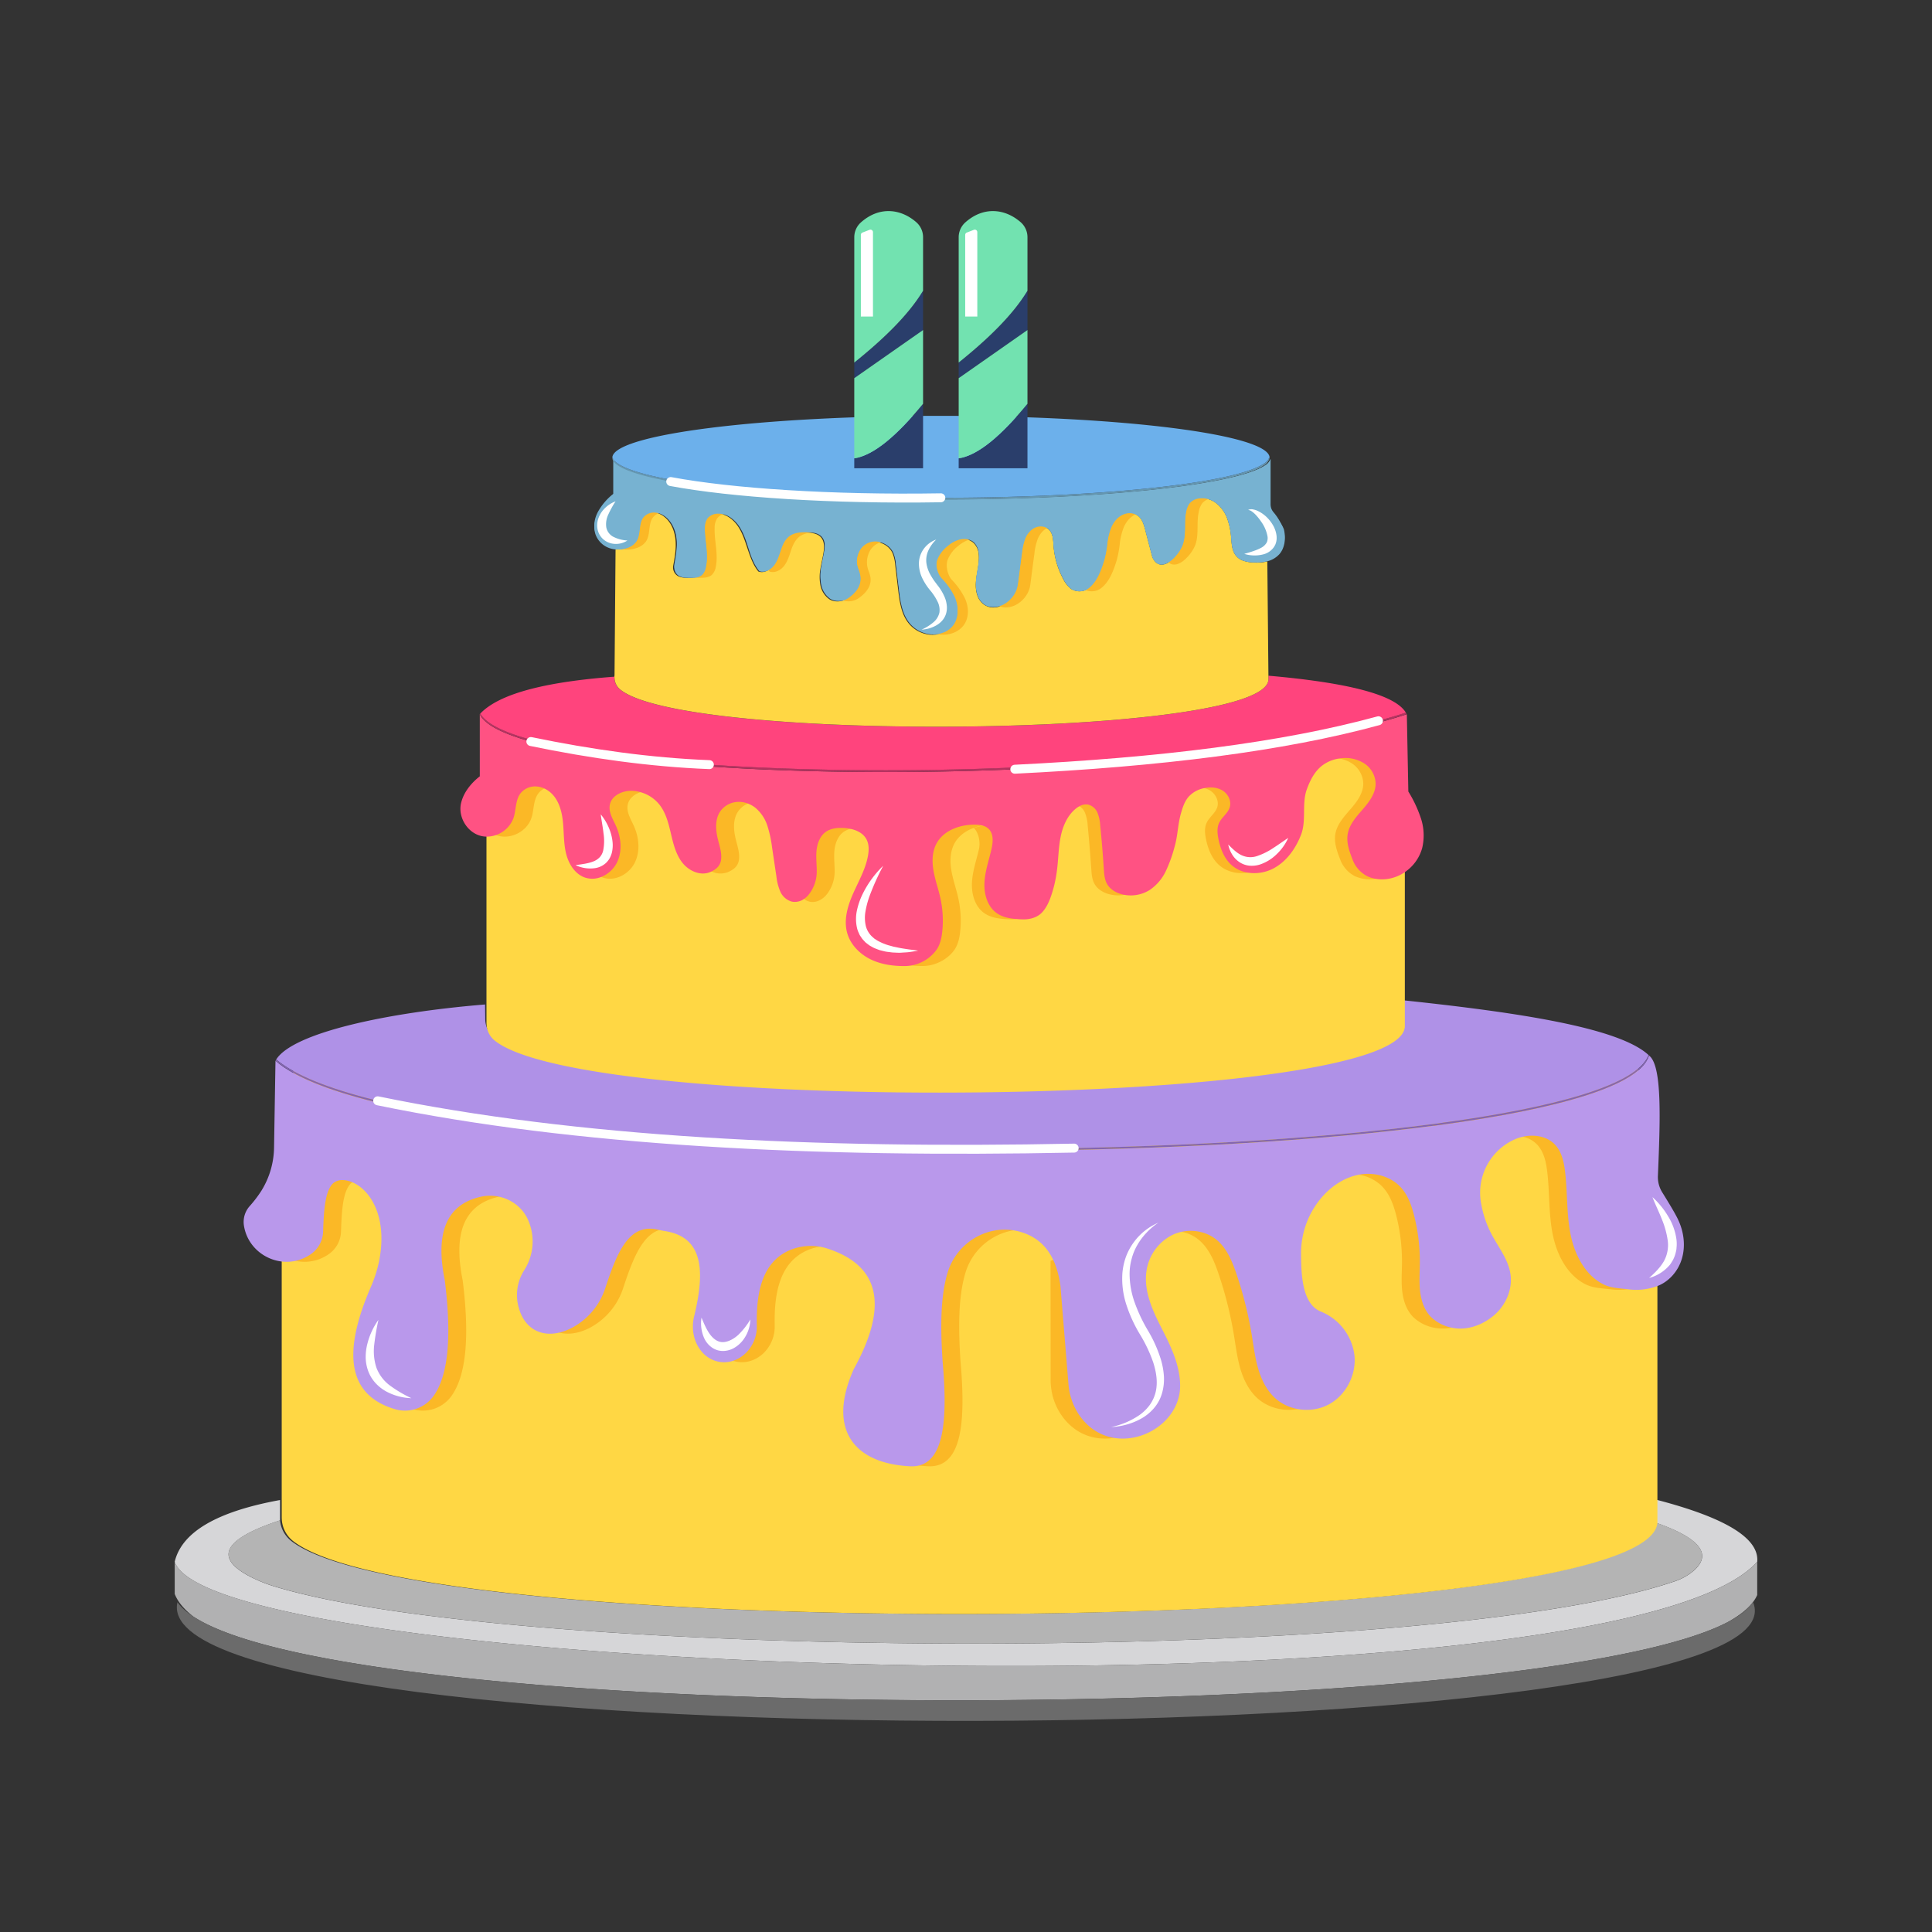 <svg id="Layer_1" data-name="Layer 1" xmlns="http://www.w3.org/2000/svg" viewBox="0 0 1080 1080"><rect x="0" y="0" width="1080" height="1080" fill="#333333" stroke="none"/><defs><style>.cls-1{fill:#d6d6d8;}.cls-2{fill:#b1b1b2;}.cls-3{fill:#6b6b6b;}.cls-4{fill:#b4b4b4;}.cls-5{fill:#ffd744;}.cls-6{fill:#fbb826;}.cls-7{fill:#b998eb;}.cls-8{fill:#af91e7;}.cls-9{fill:#8365b0;}.cls-10{fill:#ff5283;}.cls-11,.cls-16,.cls-21{fill:none;}.cls-11{stroke:#fbb826;}.cls-11,.cls-16{stroke-miterlimit:10;}.cls-12{fill:#b53260;}.cls-13{fill:#ff447d;}.cls-14{fill:#77b2d1;}.cls-15{fill:#6496b0;}.cls-16{stroke:#b53260;}.cls-17{fill:#6cb0eb;}.cls-18{fill:#2a3e6b;}.cls-19{fill:#72e2b0;}.cls-20{fill:#fff;}.cls-21{stroke:#fff;stroke-linecap:round;stroke-linejoin:round;stroke-width:5px;}</style></defs><path class="cls-1" d="M982.29,873.07c-80,88.94-862.17,65.53-884.64,0,3.89-16.36,23-28,58.81-34.53l.09,0v11.36h0c-30.88,10.14-38.21,20.77-15.63,32a81.57,81.57,0,0,0,12.71,5c136.63,41.52,643.81,44.54,782.79-3a31.24,31.24,0,0,0,9.89-5.47c13.08-10.87-.2-20.12-20.82-27.26l-.25-.09V838.18l.25.07C966,848.72,983.48,860.41,982.29,873.07Z"/><path class="cls-2" d="M982.29,873.07v18.55a18.82,18.82,0,0,1-2.35,3.93.14.14,0,0,0,0-.06c-.13.2-.26.41-.41.61-2.92,3.64-7.41,7.12-13.31,10.45l-.45.25c-111.47,58.06-762.15,59.48-857.7-3.14-5.13-4-8.66-8.18-10.4-12.63v-18C120.12,938.6,902.25,962,982.29,873.07Z"/><path class="cls-3" d="M99.19,895.65h0c53.25,74.8,835.21,71.44,880.73-.17,36.88,87-901.16,90.29-880.73.16Z"/><path class="cls-4" d="M946.3,878.38a31.24,31.24,0,0,1-9.89,5.47c-139,47.59-646.16,44.57-782.79,3a81.57,81.57,0,0,1-12.71-5c-22.58-11.26-15.25-21.89,15.63-32a16.66,16.66,0,0,0,6.19,11.5c74.65,58.83,758.16,53.06,762.75-10.19v-.07C946.1,858.26,959.38,867.51,946.3,878.38Z"/><path class="cls-5" d="M926.5,623V851.19c-4.59,63.25-688.1,69-762.75,10.19a16.66,16.66,0,0,1-6.19-11.5c-.05-.56-.08-1.12-.08-1.69V623Z"/><path class="cls-6" d="M911.82,590c7.51,5.47,6.29,36.24,5,67.27a16.13,16.13,0,0,0,2.37,9.13c3.1,5,7.18,11.62,8.92,15.34,3.15,6.71,4.21,14.53,2.15,21.65s-7.43,13.38-14.45,15.76a33.87,33.87,0,0,1-14.94,1.65c-5-.64-10.21-.65-14.68-2.93-10.37-5.3-16.1-16.91-18.31-28.34s-1.58-23.23-3-34.79c-.65-5.29-1.86-10.81-5.46-14.73-5.5-6-15.17-6.38-22.62-3.12l-.22.1a32.63,32.63,0,0,0-18.71,35.1,58.61,58.61,0,0,0,5.92,17.8c3.84,7.3,9.32,14.05,10.57,22.2,1.3,8.41-2.43,17.22-8.82,22.85s-15.3,9-23.64,7.3a23.19,23.19,0,0,1-12.06-6.15c-3.69-3.83-5.42-9.18-6-14.46s-.15-10.63-.12-15.94a104.15,104.15,0,0,0-3.26-26.42c-1.41-5.5-3.36-11-7.14-15.29-5.56-6.26-14.63-8.8-22.9-7.46s-15.71,6.18-21.25,12.47a47.88,47.88,0,0,0-11.85,31.66c.07,11.52.43,28.29,11.14,32.55a30.34,30.34,0,0,1,18.72,24.61c1.05,10.79-4.71,22-14.24,27.2s-22.29,3.77-30.25-3.59c-4.66-4.31-7.55-10.24-9.33-16.33s-2.54-12.42-3.57-18.68a216.77,216.77,0,0,0-8.65-34.49c-2.42-7.1-5.45-14.41-11.32-19.09-6.73-5.38-16.61-6.22-24.39-2.52a26.85,26.85,0,0,0-14.52,20.13c-1.65,11.09,3.31,22,8.43,32s10,20,10.37,31.23c.91,26.74-38,43.43-56.17,17.69a34.52,34.52,0,0,1-5.22-11.5,37.3,37.3,0,0,1-1-9.11l-.07-65.9Z"/><path class="cls-6" d="M582.49,689.28c-17.9-6.48-37.47,4.11-42.85,22.37-4,13.49-3.93,30.88-2.71,49.42,3,34,.86,59.88-18.55,58.55-31-1.7-46.13-20.53-31.15-54.21,18.71-33.94,15.79-57.21-14-67.24a30.39,30.39,0,0,0-21.6.6c-14.88,6.34-19,22.2-18.57,42.13a20.73,20.73,0,0,1-6.2,15.5c-9.33,8.89-23.36,5.84-28.17-7a23.47,23.47,0,0,1-.63-13.71c5.89-24.4,5.59-44.12-16.33-47.52-1.26-.2-2.51-.47-3.74-.76-16.06-3.85-22.77,11.73-29.56,32.42a38.67,38.67,0,0,1-18.1,22.08c-15,8.11-28.42,2.34-31.09-14.38a25.92,25.92,0,0,1,3.93-17.7A29.79,29.79,0,0,0,304.76,681c-4.82-9.61-15.86-14.38-26.32-11.93-19.51,4.56-25,21-19.81,46.57,3.87,30.77,2.28,53.5-6.72,65.34a19.71,19.71,0,0,1-21.4,6.67c-23.42-7.1-30.88-27.28-13.33-67.94a73.31,73.31,0,0,0,4.64-14.28c6.13-29.82-9.18-46-20.88-45.77a7.92,7.92,0,0,0-4.78,1.84c-4.35,4.27-5.15,14.52-5.53,26.92A15.94,15.94,0,0,1,184,700.92c-14.76,10.5-35.13,1.27-37.67-16a13.28,13.28,0,0,1,3.22-10.66,67.46,67.46,0,0,0,6.58-8.64,47,47,0,0,0,7.07-24.38l.8-48.31Z"/><path class="cls-7" d="M940.24,703.4c-2,7.12-7.43,13.38-14.45,15.76a33.87,33.87,0,0,1-14.94,1.65c-5-.64-10.21-.65-14.68-2.93-10.37-5.3-16.1-16.91-18.31-28.34s-1.58-23.23-3-34.79c-.65-5.29-1.86-10.81-5.46-14.73-5.5-6-15.17-6.38-22.62-3.12l-.22.1a32.63,32.63,0,0,0-18.71,35.1,58.61,58.61,0,0,0,5.92,17.8c3.84,7.3,9.32,14.05,10.57,22.2,1.3,8.41-2.43,17.22-8.82,22.85s-15.3,9-23.64,7.3a23.19,23.19,0,0,1-12.06-6.15c-3.69-3.83-5.42-9.18-6-14.46s-.15-10.63-.12-15.94a104.15,104.15,0,0,0-3.26-26.42c-1.41-5.5-3.36-11-7.14-15.29-5.56-6.26-14.63-8.8-22.9-7.46s-15.71,6.18-21.25,12.47a47.88,47.88,0,0,0-11.85,31.66c.07,11.52.43,28.29,11.14,32.55a30.34,30.34,0,0,1,18.72,24.61c1.05,10.79-4.71,22-14.24,27.2s-22.29,3.77-30.25-3.59c-4.66-4.31-7.55-10.24-9.33-16.33s-2.54-12.42-3.57-18.68a216.77,216.77,0,0,0-8.65-34.49c-2.42-7.1-5.45-14.41-11.32-19.09-6.73-5.38-16.61-6.22-24.39-2.52a26.85,26.85,0,0,0-14.52,20.13c-1.65,11.09,3.31,22,8.43,32s10,20,10.37,31.23c.91,26.74-38,43.43-56.17,17.69a35.85,35.85,0,0,1-6.26-17.78l-4.46-54.71c-2-14.59-8-25.14-20.31-29.58-17.9-6.48-37.47,4.11-42.85,22.37-4,13.49-3.93,30.88-2.71,49.42,3,34,.86,59.88-18.55,58.55-31-1.7-46.13-20.53-31.15-54.21,18.71-33.94,15.79-57.21-14-67.24a30.39,30.39,0,0,0-21.6.6c-14.88,6.34-19,22.2-18.57,42.13a20.73,20.73,0,0,1-6.2,15.5c-9.33,8.89-23.36,5.84-28.17-7a23.47,23.47,0,0,1-.63-13.71c5.89-24.4,5.59-44.12-16.33-47.52-1.26-.2-2.51-.47-3.74-.76-16.06-3.85-22.77,11.73-29.56,32.42a38.67,38.67,0,0,1-18.1,22.08c-15,8.11-28.42,2.34-31.09-14.38a25.92,25.92,0,0,1,3.93-17.7A29.79,29.79,0,0,0,294.76,681c-4.82-9.61-15.86-14.38-26.32-11.93-19.51,4.56-25,21-19.81,46.57,3.87,30.77,2.28,53.5-6.72,65.34a19.71,19.71,0,0,1-21.4,6.67c-23.42-7.1-30.88-27.28-13.33-67.94a73.31,73.31,0,0,0,4.64-14.28c6.13-29.82-9.18-46-20.88-45.77a7.92,7.92,0,0,0-4.78,1.84c-4.35,4.27-5.15,14.52-5.53,26.92A15.94,15.94,0,0,1,174,700.92c-14.76,10.5-35.13,1.27-37.67-16a13.28,13.28,0,0,1,3.22-10.66,67.46,67.46,0,0,0,6.58-8.64,47,47,0,0,0,7.07-24.38l.8-48.31c80.55,71,747.7,64.51,767.78-2.89,7.51,5.47,6.29,36.24,5,67.27a16.13,16.13,0,0,0,2.37,9.13c3.1,5,7.18,11.62,8.92,15.34C941.24,688.46,942.3,696.28,940.24,703.4Z"/><path class="cls-8" d="M921.56,589.78c-24.89,66.57-685.16,72.81-767.13,2.45,9.33-14.78,61.21-26.18,116.72-30.72l.11,8.14a14.13,14.13,0,0,0,8.22,12.7c64.34,29.24,440.25,37.85,502.86-3.87a5.19,5.19,0,0,0,2.3-4.28l.06-15C849,566,905.07,574.49,921.56,589.78Z"/><path class="cls-9" d="M921.82,590c-20.08,67.4-687.23,73.87-767.78,2.89.12-.22.25-.45.39-.67,82,70.36,742.24,64.12,767.13-2.45Z"/><path class="cls-5" d="M785.31,409.67V574c-3.06,45.55-459.34,49.71-509.17,7.34A12.27,12.27,0,0,1,272,573a12.1,12.1,0,0,1-.06-1.21V409.67l63,23.91,191.63,16.85,167.35-18.38Z"/><path class="cls-6" d="M554.74,461a30.82,30.82,0,0,0-4.38.31c-.4.05-.8.11-1.19.19a27.65,27.65,0,0,0-4.84,1.3c-4.62,1.68-8.65,4.61-10.91,8.94-2.4,4.6-2.45,10.1-1.54,15.21s2.69,10,3.8,15.09a58.44,58.44,0,0,1,1.1,18.32c-.35,3.57-1.07,7.22-3,10.23C530,536.27,522.81,539.94,516,540a57.68,57.68,0,0,1-6.7-.31,37.66,37.66,0,0,1-12.8-3.53c-6-3-11.08-8.17-12.89-14.61-2.06-7.32.25-15.16,3.34-22.12s7-13.71,8.3-21.21c.53-3,.59-6.29-.84-9-2.36-4.52-8-6.2-13.11-6.4a20.54,20.54,0,0,0-5.91.5,11.19,11.19,0,0,0-3.76,1.69c-3.36,2.38-4.86,6.66-5.21,10.77s.26,8.23.13,12.34a20.63,20.63,0,0,1-4.08,11.45c-2.24,3.09-6.12,5.32-9.85,4.48a7.94,7.94,0,0,1-3.18-1.55,11.5,11.5,0,0,1-3.25-4.12A29.59,29.59,0,0,1,444,489.8q-1.22-8.08-2.42-16.17A66.24,66.24,0,0,0,439,461.69a22,22,0,0,0-6.65-10.07,15,15,0,0,0-10.28-3.33,13.14,13.14,0,0,0-3.95.92,12.15,12.15,0,0,0-5.42,4.25c-3.18,4.55-2.67,10.69-1.31,16.07.9,3.58,2.13,7.2,1.72,10.86s-2.83,5.73-6.24,7.14a11.5,11.5,0,0,1-9.12-.39,16.52,16.52,0,0,1-6.29-4.87c-3.61-4.59-5.05-10.46-6.38-16.14s-2.75-11.55-6.32-16.16a20.7,20.7,0,0,0-15.67-7.9,15.37,15.37,0,0,0-5.05.76c-3.51,1.15-6.51,3.59-7.16,7.13-.74,4,1.65,7.79,3.34,11.49,3,6.53,3.82,14.39.61,20.82s-11.1,10.65-17.87,8.28c-.3-.1-.59-.22-.87-.34-5.07-2.21-8.29-7.57-9.63-13-1.42-5.73-1.18-11.71-1.76-17.59s-2.17-12-6.41-16.09a13.43,13.43,0,0,0-8.75-3.91,11,11,0,0,0-5.25,1.15,9.51,9.51,0,0,0-3.35,2.75c-2.92,3.87-2.36,9.3-3.93,13.89-2.53,7.37-11.33,11.92-18.81,9.72-.32-.1-.64-.2-.95-.32a14.82,14.82,0,0,1-5.34-3.56,15.81,15.81,0,0,1-4.22-14.49,23.45,23.45,0,0,1,4.22-8.55,34.66,34.66,0,0,1,6.21-6.25L276,412l3.62.64,42,7.38,1.71.3,139.74,24.57,89.79,15.79Z"/><path class="cls-6" d="M544.33,462.75c2.82,2.81,3.81,8.06,2.91,11.94-1.43,6.2-3.59,12.3-3.91,18.66s1.6,13.29,6.76,17c4.18,3,9.63,3.4,14.78,3.56,3.78.11,7.92-1,10.54-3.76s4.16-6.32,5.36-9.91a69.81,69.81,0,0,0,3-13.09c.82-6.2.81-12.5,2-18.65s3.63-12.34,8.45-16.34c2-1.63,4.5-2.89,7-2.42a7.75,7.75,0,0,1,5.31,4.64,22.81,22.81,0,0,1,1.5,7.15q1.17,12.06,2,24.16c.19,2.89.39,5.88,1.81,8.4,1.67,3,4.83,4.86,8.12,5.76a20,20,0,0,0,15.77-2.4,26.39,26.39,0,0,0,9-10.62,79.28,79.28,0,0,0,4.8-13.24c1.9-6.45,1.81-12.75,3.69-19.21.93-3.2,2-6.47,4.2-9a15.77,15.77,0,0,1,8.73-4.83c3.5-.74,7.36-.51,10.39,1.41s5,5.78,3.93,9.22-4.55,5.61-6,8.89c-1.24,2.73-.93,5.89-.35,8.83,1.09,5.49,3.22,11,7.41,14.72,6.23,5.5,16,5.69,23.37,1.81s12.46-11.12,15.45-18.88c3.07-8,.3-17.25,3.2-25.29,1.79-5,4.28-9.91,8.42-13.2a20.9,20.9,0,0,1,11-4.23,19.56,19.56,0,0,1,12.71,2.88,14,14,0,0,1,6.4,11.08c.1,5.51-3.49,10.33-7.1,14.5s-7.58,8.48-8.51,13.91c-.8,4.74.86,9.52,2.61,14a17.21,17.21,0,0,0,8.29,9.57A20.32,20.32,0,0,0,770,491.09a24.09,24.09,0,0,0,18-17,30.4,30.4,0,0,0-.71-16.53,71,71,0,0,0-7.07-15.15V404.47Z"/><path class="cls-10" d="M795,474.1a24,24,0,0,1-9.65,13.4,22.94,22.94,0,0,1-8.3,3.59,21.48,21.48,0,0,1-8,.19,18.32,18.32,0,0,1-4.78-1.5,17.24,17.24,0,0,1-8.28-9.56c-1.75-4.48-3.42-9.26-2.61-14,.93-5.43,4.89-9.75,8.5-13.91s7.21-9,7.11-14.5a14.06,14.06,0,0,0-6.4-11.08,19.62,19.62,0,0,0-12.71-2.88q-.69.06-1.38.18a20.55,20.55,0,0,0-9.57,4.06c-4.14,3.28-6.63,8.22-8.42,13.19-2.9,8-.13,17.32-3.2,25.3-3,7.75-8.1,15-15.45,18.88a23.09,23.09,0,0,1-14.19,2.37h0a18,18,0,0,1-9.16-4.19c-4.19-3.7-6.32-9.23-7.41-14.72-.58-2.94-.89-6.1.35-8.82,1.49-3.29,5-5.44,6-8.9s-.89-7.29-3.92-9.21-6.88-2.15-10.38-1.41h0a15.72,15.72,0,0,0-8.72,4.82c-2.19,2.52-3.27,5.79-4.2,9-1.88,6.46-1.79,12.76-3.7,19.21a78.16,78.16,0,0,1-4.79,13.25,26.36,26.36,0,0,1-9,10.61,19.92,19.92,0,0,1-14.14,2.76,15.3,15.3,0,0,1-1.63-.36c-3.29-.9-6.46-2.78-8.12-5.75-1.42-2.52-1.62-5.52-1.81-8.41q-.78-12.09-2-24.16a22.43,22.43,0,0,0-1.51-7.14,7.72,7.72,0,0,0-5.31-4.65,7.33,7.33,0,0,0-4.78.91,12.66,12.66,0,0,0-2.23,1.51c-4.82,4-7.31,10.19-8.45,16.34s-1.14,12.45-2,18.66a69.89,69.89,0,0,1-3,13.08c-1.2,3.59-2.74,7.17-5.36,9.91s-6.76,3.87-10.54,3.76c-1.27,0-2.56-.09-3.84-.2-3.93-.31-7.8-1.09-10.94-3.36-5.16-3.72-7.08-10.65-6.76-17s2.48-12.45,3.91-18.66c.89-3.88,1.3-8.5-1.52-11.31a7.75,7.75,0,0,0-3.34-1.87l-.21-.05a16.92,16.92,0,0,0-4.43-.5c-8.37,0-17.45,3.32-21.32,10.74-2.4,4.6-2.45,10.1-1.54,15.21s2.69,10,3.8,15.09a58.44,58.44,0,0,1,1.1,18.32c-.35,3.57-1.07,7.22-3,10.23a22,22,0,0,1-14.47,9.15,19.39,19.39,0,0,1-3.3.31c-6.69.07-13.51-.87-19.5-3.84S475.4,528,473.59,521.56c-2.06-7.32.25-15.16,3.34-22.12s7-13.71,8.3-21.21c.53-3,.59-6.29-.84-9-1.74-3.33-5.25-5.11-9-5.9a23.8,23.8,0,0,0-4.09-.5c-3.36-.14-6.92.24-9.67,2.19-3.36,2.38-4.86,6.66-5.21,10.77s.26,8.23.13,12.34a20.63,20.63,0,0,1-4.08,11.45,12.23,12.23,0,0,1-3,2.93A8.79,8.79,0,0,1,442.6,504a10,10,0,0,1-6.43-5.67A29.59,29.59,0,0,1,434,489.8q-1.22-8.08-2.42-16.17A66.24,66.24,0,0,0,429,461.69a22,22,0,0,0-6.65-10.07,15.56,15.56,0,0,0-4.23-2.41,14.18,14.18,0,0,0-6.05-.92,12.62,12.62,0,0,0-9.37,5.17c-3.18,4.55-2.67,10.69-1.31,16.07.9,3.58,2.13,7.2,1.72,10.86-.38,3.35-2.42,5.35-5.36,6.75l-.88.39c-5.38,2.24-11.8-.68-15.41-5.26s-5.05-10.46-6.38-16.14-2.75-11.55-6.32-16.16a20.5,20.5,0,0,0-10.72-7.14,19.79,19.79,0,0,0-4.95-.76c-5.28-.11-11.25,2.7-12.21,7.89-.74,4,1.65,7.79,3.34,11.49,3,6.53,3.82,14.39.61,20.82a16.78,16.78,0,0,1-8.74,7.94,13.06,13.06,0,0,1-9.13.34c-5.57-1.95-9.08-7.61-10.5-13.34s-1.18-11.71-1.76-17.59-2.17-12-6.41-16.09a14.51,14.51,0,0,0-4-2.76,12.56,12.56,0,0,0-4.75-1.15,10.43,10.43,0,0,0-8.6,3.9c-2.92,3.87-2.36,9.3-3.93,13.89A16.05,16.05,0,0,1,272,467.68a13.33,13.33,0,0,1-3.71-.55c-7.47-2.21-12.4-10.81-10.51-18.37,1.48-6,5.61-11,10.43-14.8V399.24c3.84,8.45,23.54,15.44,53.51,20.74l1.71.3c109.1,18.81,349.57,15.66,463-21l.84,43.19a70.76,70.76,0,0,1,7.08,15.14A30.5,30.5,0,0,1,795,474.1Z"/><path class="cls-11" d="M344.63,378.18l-1.15.09"/><path class="cls-12" d="M786.33,399.24c-113.38,36.7-353.85,39.85-462.95,21l-1.71-.3c-30-5.3-49.67-12.29-53.51-20.74l.33-.35c4.53,8.16,24,14.93,53.18,20.09l1.71.3c109,18.79,348.94,15.67,462.5-20.9A7.84,7.84,0,0,1,786.33,399.24Z"/><path class="cls-13" d="M785.88,398.38c-113.56,36.57-353.54,39.69-462.5,20.9l-1.71-.3c-29.2-5.16-48.65-11.93-53.18-20.09,11.49-12.07,40.09-18,75-20.62v.22c0,.29,0,.58,0,.86a8.78,8.78,0,0,0,2.94,5.91C382,415.48,706.87,412.52,709.06,380v-2.28C753.77,381.64,780,388.41,785.88,398.38Z"/><path class="cls-5" d="M709.06,377.75V380c-2.19,32.49-327.11,35.45-362.6,5.23a8.78,8.78,0,0,1-2.94-5.91c0-.28,0-.57,0-.86v-.22l.58-71.07a15.58,15.58,0,0,0,5.75-.87,10.13,10.13,0,0,0,5.21-3.71c2.65-4,1-9.93,4.06-13.61a7.61,7.61,0,0,1,6-2.53,10.75,10.75,0,0,1,6.21,2.43c3.88,3,5.84,8.06,6.29,13s-.44,9.72-1.32,14.52a5.59,5.59,0,0,0,2.74,5.65c1.94,1,4.2,1,6.37.95s4.56-.11,6.25-1.5A7.87,7.87,0,0,0,394,316.9c1.5-7.16-.89-14.55-.63-21.86a9.43,9.43,0,0,1,1.4-5.22,7.44,7.44,0,0,1,6.14-2.73c4.67,0,8.89,3.11,11.55,7s4,8.4,5.5,12.84,3.06,9,6,12.55c3,1.08,6.32-.71,8.26-3.22s2.79-5.65,3.84-8.65,2.44-6.05,5-7.87,6.34-2.1,9.7-2c3,.07,6.25.43,8.19,2.66s1.86,5.53,1.41,8.44c-.48,3.06-1.25,6.07-1.73,9.12a24.91,24.91,0,0,0,0,9.23,12.36,12.36,0,0,0,5.09,7.85c2.63,1.68,7,1.45,9.63-.26,4.51-2.93,8.15-7.29,7-12.54a24,24,0,0,0-1-3.19,13.12,13.12,0,0,1,.36-10.16c4.35-9.16,16-6.78,19.22.3a22,22,0,0,1,1.5,6.63q.84,7,1.67,14c.79,6.68,1.76,13.77,6.09,18.9a17.47,17.47,0,0,0,11.31,6.05c5.26.59,11-1.61,13.69-6.16,2.48-4.17,2.06-9.56.11-14a40,40,0,0,0-7.28-10.32c-2.42-2.68-3.62-7.73-2.47-11.15a18,18,0,0,1,5.85-7.82,16.6,16.6,0,0,1,7.22-3.78,8.64,8.64,0,0,1,7.66,2A9.71,9.71,0,0,1,547,309c.54,3.57-.09,7.2-.7,10.76-.79,4.64-1.53,9.43.41,14a9.94,9.94,0,0,0,1.76,2.77,8.93,8.93,0,0,0,7.71,3c6-.43,11.61-5.95,12.64-11.85.18-1.06.32-2.12.46-3.18q1-7.31,1.93-14.62a34.36,34.36,0,0,1,1.81-8.36c1.32-3.33,3.83-6.35,7.52-7.06a6.68,6.68,0,0,1,4.94.9c3.19,2.11,3.21,6.13,3.47,9.67a46.4,46.4,0,0,0,5.23,18.31,16.34,16.34,0,0,0,4.69,5.93,8.63,8.63,0,0,0,9,0c5-3.35,7.51-10,9.36-16a58,58,0,0,0,1.74-9.37,35,35,0,0,1,2.27-9.23c1.67-3.81,4.76-7.18,9.12-7.8a8.08,8.08,0,0,1,2.9.13c4.69,1.11,5.9,5.25,6.9,9l4,15.34a.92.92,0,0,0,.09.23c2.8,6.11,7.67,4.19,10.76,1.54a23.05,23.05,0,0,0,5.52-7c3-5.95,1.16-13.06,2.51-19.59a12.37,12.37,0,0,1,1.89-5,8,8,0,0,1,5.07-2.86,13,13,0,0,1,10.09,2.77,19.69,19.69,0,0,1,6.06,8.74,40.56,40.56,0,0,1,2.09,10.54c.26,3,.4,6.05,1.84,8.66a8.82,8.82,0,0,0,4.42,3.88,19.35,19.35,0,0,0,5.94,1.17,24.54,24.54,0,0,0,8-.59Z"/><path class="cls-6" d="M707.53,313.49c-2-.13-4.18.48-6.06-.27a8.82,8.82,0,0,1-4.42-3.88c-1.44-2.61-1.58-5.7-1.84-8.66a40.56,40.56,0,0,0-2.09-10.54,19.69,19.69,0,0,0-6.06-8.74,13.88,13.88,0,0,0-6.61-2.84h0a11.4,11.4,0,0,0-3.45.07,8,8,0,0,0-5.07,2.86,12.37,12.37,0,0,0-1.89,5c-1.35,6.53.52,13.64-2.51,19.59a23.05,23.05,0,0,1-5.52,7,11.06,11.06,0,0,1-4.05,2.3c-2.42.66-5,0-6.71-3.84a.92.92,0,0,1-.09-.23l-4-15.34c-1-3.79-2.21-7.93-6.9-9l-.28-.06a8,8,0,0,0-2.62-.07c-4.36.62-7.45,4-9.12,7.8a35,35,0,0,0-2.27,9.23,58,58,0,0,1-1.74,9.37c-1.85,6-4.31,12.62-9.36,16a7.8,7.8,0,0,1-3.1,1.15h0a8.08,8.08,0,0,1-5.85-1.11,16.34,16.34,0,0,1-4.69-5.93A46.4,46.4,0,0,1,595.92,305c-.26-3.54-.28-7.56-3.47-9.67a6.17,6.17,0,0,0-2.07-.87h0a7.06,7.06,0,0,0-2.86,0c-3.69.71-6.2,3.73-7.52,7.06a34.36,34.36,0,0,0-1.81,8.36q-1,7.31-1.93,14.62c-.14,1.06-.28,2.12-.46,3.18-1,5.68-6.25,11-12,11.77h0c-.22,0-.44.06-.66.08a8.93,8.93,0,0,1-7.71-3,9.94,9.94,0,0,1-1.76-2.77c-1.94-4.53-1.2-9.32-.41-14,.61-3.56,1.24-7.19.7-10.76-.28-1.83-2.26-5-3.76-6.75-.18-.21-.36-.4-.52-.56l.86-.24h0l1-.27,98.69-26.69h.05l1.9-.52,4.07-.43h0c30.73-3.4,43.82-5,51.55-10.35"/><path class="cls-6" d="M542.75,301.47c-.38.08-.76.17-1.13.28h0a13.82,13.82,0,0,0-1.4.52,19.86,19.86,0,0,0-4.68,3,18,18,0,0,0-5.85,7.82c-1.15,3.42.05,8.47,2.47,11.15a40,40,0,0,1,7.28,10.32c2,4.44,2.37,9.83-.11,14-2.7,4.55-8.43,6.75-13.69,6.16-.44-.05-.87-.12-1.31-.21h0a17.41,17.41,0,0,1-10-5.84c-4.33-5.13-5.3-12.22-6.09-18.9q-.84-7-1.67-14a22,22,0,0,0-1.5-6.63A11.26,11.26,0,0,0,492,303.27a10,10,0,0,0-6.15,5.55,13.12,13.12,0,0,0-.36,10.16,24,24,0,0,1,1,3.19c1.12,5.25-2.52,9.61-7,12.54a10.09,10.09,0,0,1-8.13,1h0a6.79,6.79,0,0,1-1.49-.7,12.36,12.36,0,0,1-5.09-7.85,24.91,24.91,0,0,1,0-9.23c.48-3.05,1.25-6.06,1.73-9.12.45-2.91.53-6.22-1.41-8.44s-5.23-2.59-8.19-2.66a33.07,33.07,0,0,0-4,.11h0a12,12,0,0,0-5.69,1.91c-2.6,1.82-4,4.88-5,7.87s-1.91,6.14-3.84,8.65-5.28,4.3-8.26,3.22q-.3-.36-.57-.72c-2.63-3.47-4.13-7.68-5.48-11.83-1.45-4.44-2.84-9-5.5-12.84s-6.88-6.92-11.55-7a8.85,8.85,0,0,0-2.93.46h0a6.35,6.35,0,0,0-3.2,2.27,9.43,9.43,0,0,0-1.4,5.22c-.26,7.31,2.13,14.7.63,21.86a7.87,7.87,0,0,1-2.36,4.61c-1.69,1.39-4.06,1.48-6.25,1.5a25.25,25.25,0,0,1-3.48-.12h0a8.64,8.64,0,0,1-2.86-.83,5.59,5.59,0,0,1-2.74-5.65c.88-4.8,1.75-9.66,1.32-14.52s-2.41-9.93-6.29-13a10.75,10.75,0,0,0-6.21-2.43,8.29,8.29,0,0,0-3.2.54,7,7,0,0,0-2.84,2c-3.08,3.68-1.41,9.61-4.06,13.61a10.13,10.13,0,0,1-5.21,3.71,15.42,15.42,0,0,1-8.16.58,13.28,13.28,0,0,1-2.23-.66,12.65,12.65,0,0,1-7.24-7.32c-1.42-4-.53-8.53,1.58-12.2a33.33,33.33,0,0,1,8.38-9.66v-15.3c12.34,6,43.12,11.13,84.23,14.24L541.58,301.2Z"/><path class="cls-14" d="M715.19,309.78a13.67,13.67,0,0,1-6.81,4,22.89,22.89,0,0,1-6.5.66l-.66,0h-.06l-.75,0a19.35,19.35,0,0,1-5.94-1.17,8.82,8.82,0,0,1-4.42-3.88c-1.44-2.61-1.58-5.7-1.84-8.66a40.56,40.56,0,0,0-2.09-10.54,19.69,19.69,0,0,0-6.06-8.74,13.15,13.15,0,0,0-1.08-.76c-.2-.14-.4-.26-.61-.38s-.42-.24-.63-.34-.67-.33-1-.47-.69-.27-1-.38l-.44-.13-.43-.11-.19-.05-.42-.09-.39-.07c-.31-.06-.63-.09-.94-.12h0c-.32,0-.63,0-1,0l-.58,0H671l-.59.07h0l-.45.07a8,8,0,0,0-5.07,2.86,12.37,12.37,0,0,0-1.89,5c-1.35,6.53.52,13.64-2.51,19.59a23.05,23.05,0,0,1-5.52,7c-2,1.68-4.64,3.07-7.05,2.3l-.06,0-.26-.1a5.19,5.19,0,0,1-2.05-1.55,7,7,0,0,1-.61-.84c-.07-.1-.13-.2-.19-.3a9,9,0,0,1-.54-1,.92.92,0,0,1-.09-.23l-4-15.34c-1-3.79-2.21-7.93-6.9-9a8.08,8.08,0,0,0-2.9-.13l-.38.07h0l-.31.06-.31.08-.24.06h0l-.27.08a2.11,2.11,0,0,0-.3.1c-.24.08-.48.18-.71.28s-.37.16-.54.25l-.4.22a7.94,7.94,0,0,0-.87.55,4.59,4.59,0,0,0-.44.33c-.14.1-.28.22-.42.34a5.34,5.34,0,0,0-.44.39c-.15.14-.3.28-.44.43l-.35.38-.26.3a6,6,0,0,0-.39.49c-.13.17-.26.34-.38.52s-.24.35-.35.53-.21.33-.31.5a4.25,4.25,0,0,0-.27.46c-.24.44-.47.9-.67,1.36a35,35,0,0,0-2.27,9.23,58,58,0,0,1-1.74,9.37c-1.85,6-4.31,12.62-9.36,16a7.12,7.12,0,0,1-1,.55,5.42,5.42,0,0,1-.56.22l-.26.08-.06,0a2.91,2.91,0,0,1-.39.12l-.45.1-.36.06a5.77,5.77,0,0,1-.58.08h-.08a8.31,8.31,0,0,1-.87,0,9,9,0,0,1-1.47-.13h0a7.43,7.43,0,0,1-1.37-.35l-.11,0-.06,0a4.06,4.06,0,0,1-.52-.22,2.28,2.28,0,0,1-.3-.17,4.94,4.94,0,0,1-.49-.3,16.34,16.34,0,0,1-4.69-5.93A46.4,46.4,0,0,1,588.92,305c-.26-3.54-.28-7.56-3.47-9.67a6.68,6.68,0,0,0-4.94-.9l-.13,0h0c-.22,0-.43.1-.64.16l-.61.2-.1,0-.27.11a1.51,1.51,0,0,0-.26.12,6.54,6.54,0,0,0-.59.3l-.48.3a5.3,5.3,0,0,0-.54.39c-.2.15-.39.31-.58.48l-.42.4c-.13.13-.27.27-.4.42l-.07.08c-.28.33-.56.68-.81,1-.14.18-.26.37-.38.56l0,0a12.93,12.93,0,0,0-.64,1.15c-.2.41-.39.82-.55,1.23a34.36,34.36,0,0,0-1.81,8.36q-1,7.31-1.93,14.62c-.14,1.06-.28,2.12-.46,3.18-1,5.9-6.67,11.42-12.64,11.85l-.86,0c-.25,0-.49,0-.73,0a6,6,0,0,1-.74-.08h0l-.56-.1-.22,0-.57-.15h0l-.08,0-.42-.15-.06,0-.31-.13a3.86,3.86,0,0,1-.41-.2,5.38,5.38,0,0,1-.7-.39c-.14-.09-.28-.18-.41-.28h0a6.71,6.71,0,0,1-.8-.65l-.4-.37-.39-.41a9.94,9.94,0,0,1-1.76-2.77c-1.94-4.53-1.2-9.32-.41-14,.61-3.56,1.24-7.19.7-10.76a9.71,9.71,0,0,0-2.56-5.59c-.19-.18-.39-.35-.59-.51l-.36-.26-.06,0,0,0-.26-.17-.26-.14-.32-.17-.33-.14a3.33,3.33,0,0,0-.52-.21l0,0h0a7.74,7.74,0,0,0-1.05-.28h0l-.11,0a2,2,0,0,0-.35-.06,3.55,3.55,0,0,0-.47-.06l-.3,0-.63,0a9.74,9.74,0,0,0-1.94.19,16.6,16.6,0,0,0-7.22,3.78,18,18,0,0,0-5.85,7.82c-1.15,3.42.05,8.47,2.47,11.15a40,40,0,0,1,7.28,10.32c2,4.44,2.37,9.83-.11,14-.15.25-.31.5-.48.74s-.27.36-.42.54l-.07.09v0a.27.27,0,0,1-.07.08l-.06.07,0,0,0,0c-.07.09-.15.17-.23.26l-.09.09-.15.16c-.05.05-.09.1-.15.15a1.88,1.88,0,0,1-.25.24,3.08,3.08,0,0,1-.33.3,6.4,6.4,0,0,1-.49.42l-.1.07c-.21.17-.43.32-.65.47s-.49.32-.74.47l-.08.05-.7.37-.76.35-.11,0-.76.29a14.13,14.13,0,0,1-1.57.46l-.34.08-.34.07h0l-.74.13-.6.08c-.25,0-.5.05-.76.06s-.59,0-.89,0a15.81,15.81,0,0,1-1.69-.09,17.47,17.47,0,0,1-11.31-6.05c-4.33-5.13-5.3-12.22-6.09-18.9q-.84-7-1.67-14a22,22,0,0,0-1.5-6.63c-.11-.24-.23-.47-.36-.7a4.86,4.86,0,0,0-.33-.54,3.21,3.21,0,0,0-.34-.48,4.5,4.5,0,0,0-.39-.5c-.09-.12-.19-.24-.29-.35l-.1-.1-.42-.42-.13-.12-.52-.46h0c-.2-.16-.41-.32-.62-.46a5.72,5.72,0,0,0-.57-.39l-.27-.16a10.54,10.54,0,0,0-1.21-.61,6.52,6.52,0,0,0-.73-.29,7.32,7.32,0,0,0-.75-.25h0a9.94,9.94,0,0,0-12.15,5.55,13.12,13.12,0,0,0-.36,10.16,24,24,0,0,1,1,3.19c1.12,5.25-2.52,9.61-7,12.54a8.78,8.78,0,0,1-1.05.57l-.52.2-.56.19h0l-.55.15-.57.12-.29.05-.29,0a5.7,5.7,0,0,1-.58.06c-.26,0-.51,0-.77,0a8.35,8.35,0,0,1-4.44-1.15,12.36,12.36,0,0,1-5.09-7.85,24.91,24.91,0,0,1,0-9.23c.48-3.05,1.25-6.06,1.73-9.12.45-2.91.53-6.22-1.41-8.44a4.89,4.89,0,0,0-.45-.46,3.07,3.07,0,0,0-.34-.29,4.25,4.25,0,0,0-.43-.31,3.14,3.14,0,0,0-.46-.28,5.85,5.85,0,0,0-.56-.28l-.42-.18-.46-.16a9.67,9.67,0,0,0-1.43-.37h-.05c-.23-.05-.47-.08-.7-.11h-.07c-.26,0-.53-.07-.8-.09h0l-.87-.07h0l-.55,0-.56,0c-3.36-.08-6.95.09-9.7,2s-4,4.88-5,7.87-1.91,6.14-3.84,8.65a10,10,0,0,1-2.83,2.5,7.66,7.66,0,0,1-.86.43,2.87,2.87,0,0,1-.37.15l-.49.17-.5.13-.26.05a2.76,2.76,0,0,1-.4.06,5.42,5.42,0,0,1-2.55-.27c-3-3.59-4.6-8.11-6-12.55s-2.84-9-5.5-12.84c-.17-.24-.34-.48-.53-.72l0,0a4.58,4.58,0,0,0-.34-.43c-.18-.23-.38-.46-.58-.68s-.36-.39-.55-.58l-.4-.4c-.17-.17-.35-.34-.54-.5s-.35-.31-.53-.45l-.79-.61,0,0-.47-.32-.76-.46a4.63,4.63,0,0,0-.43-.24l0,0a2.64,2.64,0,0,0-.29-.15l-.28-.14-.63-.28-.63-.23h0l-.48-.16-.12,0h0l-.12,0-.31-.09-.31-.07-.64-.13c-.26,0-.52-.08-.78-.1h-.23c-.22,0-.45,0-.67,0a7.44,7.44,0,0,0-6.14,2.73,9.43,9.43,0,0,0-1.4,5.22c-.26,7.31,2.13,14.7.63,21.86a7.87,7.87,0,0,1-2.36,4.61,5.38,5.38,0,0,1-1.28.77,4.37,4.37,0,0,1-.46.18h0l-.58.17-.6.13h0q-.39.08-.78.12h0l-.83.07-.44,0-.59,0h-.63c-2.17,0-4.43,0-6.37-.95a5.59,5.59,0,0,1-2.74-5.65c.88-4.8,1.75-9.66,1.32-14.52s-2.41-9.93-6.29-13c-.23-.17-.46-.35-.69-.5a5.8,5.8,0,0,0-.52-.34l-.22-.13c-.23-.14-.48-.27-.72-.39s-.52-.25-.78-.35l-.48-.18-.09,0h0l-.35-.11h0a3.9,3.9,0,0,0-.46-.12l-.3-.07c-.23-.05-.47-.09-.71-.12a7.93,7.93,0,0,0-.84-.07,7.61,7.61,0,0,0-6,2.53c-3.08,3.68-1.41,9.61-4.06,13.61a10.13,10.13,0,0,1-5.21,3.71c-.36.12-.72.24-1.1.34l-.51.12a4.88,4.88,0,0,1-.55.12l-.37.07c-.18,0-.37.06-.56.09l-.19,0a4.87,4.87,0,0,1-.55.06l-.57,0-.74,0h-.61a13.86,13.86,0,0,1-4.64-.95,12.65,12.65,0,0,1-7.24-7.32c-1.42-4-.53-8.53,1.58-12.2a33.33,33.33,0,0,1,8.38-9.66V256.58l.19.05c.45,1.77,2.44,3.49,5.81,5.14,12.34,6,43.12,11.13,84.23,14.24,9.17.69,18.84,1.29,28.95,1.77h0c7.85.38,16,.69,24.3.92h.17c12.92.37,26.35.56,40.14.56,36.85,0,71.16-1.38,99.92-3.77h0q8.5-.71,16.33-1.52l4.07-.43h0c30.73-3.4,52.51-8.07,60.24-13.39a6.57,6.57,0,0,0,3-3.56v28.92c2.91,3.15,5.88,6.4,7.45,10.39C718.8,300.47,718.42,306.08,715.19,309.78Z"/><path class="cls-14" d="M715.19,308.78a13.67,13.67,0,0,1-6.81,4,22.89,22.89,0,0,1-6.5.66l-.66,0h-.06l-.75,0a19.35,19.35,0,0,1-5.94-1.17,8.82,8.82,0,0,1-4.42-3.88c-1.44-2.61-1.58-5.7-1.84-8.66a40.56,40.56,0,0,0-2.09-10.54,19.69,19.69,0,0,0-6.06-8.74,13.15,13.15,0,0,0-1.08-.76c-.2-.14-.4-.26-.61-.38s-.42-.24-.63-.34-.67-.33-1-.47-.69-.27-1-.38l-.44-.13-.43-.11-.19-.05-.42-.09-.39-.07c-.31-.06-.63-.09-.94-.12h0c-.32,0-.63,0-1,0l-.58,0H671l-.59.07h0l-.45.07a8,8,0,0,0-5.07,2.86,12.37,12.37,0,0,0-1.89,5c-1.35,6.53.52,13.64-2.51,19.59a23.05,23.05,0,0,1-5.52,7c-2,1.68-4.64,3.07-7.05,2.3l-.06,0-.26-.1a5.19,5.19,0,0,1-2.05-1.55,7,7,0,0,1-.61-.84c-.07-.1-.13-.2-.19-.3a9.45,9.45,0,0,1-.59-1.15l0-.11-4-15.34c-1-3.79-2.21-7.93-6.9-9a8.08,8.08,0,0,0-2.9-.13l-.38.07h0l-.31.06-.31.08-.24.06h0l-.27.08a2.11,2.11,0,0,0-.3.1c-.24.08-.48.18-.71.28s-.37.16-.54.25l-.4.22a7.94,7.94,0,0,0-.87.55,4.59,4.59,0,0,0-.44.33c-.14.1-.28.22-.42.34a5.34,5.34,0,0,0-.44.39c-.15.14-.3.28-.44.43l-.35.38-.26.3a6,6,0,0,0-.39.49c-.13.17-.26.34-.38.52s-.24.35-.35.53-.21.33-.31.5a4.25,4.25,0,0,0-.27.46c-.24.44-.47.9-.67,1.36a35,35,0,0,0-2.27,9.23,58,58,0,0,1-1.74,9.37c-1.85,6-4.31,12.62-9.36,16a7.12,7.12,0,0,1-1,.55,5.42,5.42,0,0,1-.56.22l-.26.08-.06,0a2.91,2.91,0,0,1-.39.12l-.45.1-.36.06a5.77,5.77,0,0,1-.58.08h-.08a8.31,8.31,0,0,1-.87,0,9,9,0,0,1-1.47-.13h0a7.43,7.43,0,0,1-1.37-.35l-.11,0-.06,0a4.06,4.06,0,0,1-.52-.22,2.28,2.28,0,0,1-.3-.17,4.94,4.94,0,0,1-.49-.3,16.34,16.34,0,0,1-4.69-5.93A46.4,46.4,0,0,1,588.92,304c-.26-3.54-.28-7.56-3.47-9.67a6.68,6.68,0,0,0-4.94-.9l-.13,0h0c-.22,0-.43.1-.64.16l-.61.2-.1,0-.27.11a1.51,1.51,0,0,0-.26.12,6.54,6.54,0,0,0-.59.3l-.48.3a5.3,5.3,0,0,0-.54.39c-.2.15-.39.31-.58.48l-.42.4c-.13.13-.27.27-.4.42l-.07.08c-.28.33-.56.68-.81,1-.14.18-.26.37-.38.56l0,0a12.93,12.93,0,0,0-.64,1.15c-.2.41-.39.82-.55,1.23a34.36,34.36,0,0,0-1.81,8.36q-1,7.31-1.93,14.62c-.14,1.06-.28,2.12-.46,3.18-1,5.9-6.67,11.42-12.64,11.85l-.86,0c-.25,0-.49,0-.73,0a6,6,0,0,1-.74-.08h0l-.56-.1-.22,0-.57-.15h0l-.08,0-.42-.15-.06,0-.31-.13a3.86,3.86,0,0,1-.41-.2,5.38,5.38,0,0,1-.7-.39c-.14-.09-.28-.18-.41-.28h0a6.71,6.71,0,0,1-.8-.65l-.4-.37-.39-.41a9.94,9.94,0,0,1-1.76-2.77c-1.94-4.53-1.2-9.32-.41-14,.61-3.56,1.24-7.19.7-10.76a9.71,9.71,0,0,0-2.56-5.59c-.19-.18-.39-.35-.59-.51l-.36-.26-.06,0,0,0-.26-.17-.26-.14-.32-.17-.33-.14a3.33,3.33,0,0,0-.52-.21l0,0h0a7.74,7.74,0,0,0-1.05-.28h0l-.11,0a2,2,0,0,0-.35-.06,3.55,3.55,0,0,0-.47-.06l-.3,0-.63,0a9.74,9.74,0,0,0-1.94.19,16.6,16.6,0,0,0-7.22,3.78,18,18,0,0,0-5.85,7.82c-1.15,3.42.05,8.47,2.47,11.15a40,40,0,0,1,7.28,10.32c2,4.44,2.37,9.83-.11,14-.15.25-.31.5-.48.74s-.27.36-.42.54l-.07.09v0a.27.27,0,0,1-.07.08l-.06.07,0,0,0,0c-.07.09-.15.17-.23.26l-.09.09-.15.16c-.05.05-.09.1-.15.15a1.88,1.88,0,0,1-.25.24,3.08,3.08,0,0,1-.33.3,6.4,6.4,0,0,1-.49.42l-.1.07c-.21.17-.43.32-.65.47s-.49.32-.74.47l-.08.05-.7.37-.76.35-.11,0-.76.29a14.13,14.13,0,0,1-1.57.46l-.34.08-.34.07h0l-.74.13-.6.08c-.25,0-.5.05-.76.06s-.59,0-.89,0a15.81,15.81,0,0,1-1.69-.09,17.47,17.47,0,0,1-11.31-6.05c-4.33-5.13-5.3-12.22-6.09-18.9q-.84-7-1.67-14a22,22,0,0,0-1.5-6.63c-.11-.24-.23-.47-.36-.7a4.86,4.86,0,0,0-.33-.54,3.21,3.21,0,0,0-.34-.48,4.5,4.5,0,0,0-.39-.5c-.09-.12-.19-.24-.29-.35l-.1-.1-.42-.42-.13-.12-.52-.46h0c-.2-.16-.41-.32-.62-.46a5.72,5.72,0,0,0-.57-.39l-.27-.16a10.54,10.54,0,0,0-1.21-.61,6.52,6.52,0,0,0-.73-.29,7.32,7.32,0,0,0-.75-.25h0a9.94,9.94,0,0,0-12.15,5.55,13.12,13.12,0,0,0-.36,10.16,24,24,0,0,1,1,3.19c1.12,5.25-2.52,9.61-7,12.54a8.78,8.78,0,0,1-1.05.57l-.52.2-.56.19h0l-.55.15-.57.12-.29.05-.29,0a5.7,5.7,0,0,1-.58.06c-.26,0-.51,0-.77,0a8.35,8.35,0,0,1-4.44-1.15,12.36,12.36,0,0,1-5.09-7.85,24.91,24.91,0,0,1,0-9.23c.48-3.05,1.25-6.06,1.73-9.12.45-2.91.53-6.22-1.41-8.44a4.89,4.89,0,0,0-.45-.46,3.07,3.07,0,0,0-.34-.29,4.25,4.25,0,0,0-.43-.31,3.14,3.14,0,0,0-.46-.28,5.85,5.85,0,0,0-.56-.28l-.42-.18-.46-.16a9.67,9.67,0,0,0-1.43-.37h-.05c-.23-.05-.47-.08-.7-.11h-.07c-.26,0-.53-.07-.8-.09h0l-.87-.07h0l-.55,0-.56,0c-3.36-.08-6.95.09-9.7,2s-4,4.88-5,7.87-1.91,6.14-3.84,8.65a10,10,0,0,1-2.83,2.5,7.66,7.66,0,0,1-.86.43,2.87,2.87,0,0,1-.37.15l-.49.17-.5.13-.26.05a2.76,2.76,0,0,1-.4.06,5.42,5.42,0,0,1-2.55-.27c-3-3.59-4.6-8.11-6-12.55s-2.84-9-5.5-12.84c-.17-.24-.34-.48-.53-.72l0,0a4.58,4.58,0,0,0-.34-.43c-.18-.23-.38-.46-.58-.68s-.36-.39-.55-.58l-.4-.4c-.17-.17-.35-.34-.54-.5s-.35-.31-.53-.45l-.79-.61,0,0-.47-.32-.76-.46a4.63,4.63,0,0,0-.43-.24l0,0a2.64,2.64,0,0,0-.29-.15l-.28-.14-.63-.28-.63-.23h0l-.48-.16-.12,0h0l-.12,0-.31-.09-.31-.07-.64-.13c-.26,0-.52-.08-.78-.1h-.23c-.22,0-.45,0-.67,0a7.44,7.44,0,0,0-6.14,2.73,9.43,9.43,0,0,0-1.4,5.22c-.26,7.31,2.13,14.7.63,21.86a7.87,7.87,0,0,1-2.36,4.61,5.38,5.38,0,0,1-1.28.77,4.37,4.37,0,0,1-.46.18h0l-.58.17-.6.13h0q-.39.08-.78.12h0l-.83.07-.44,0-.59,0h-.63c-2.17,0-4.43,0-6.37-.95a5.59,5.59,0,0,1-2.74-5.65c.88-4.8,1.75-9.66,1.32-14.52s-2.41-9.93-6.29-13c-.23-.17-.46-.35-.69-.5a5.8,5.8,0,0,0-.52-.34l-.22-.13c-.23-.14-.48-.27-.72-.39s-.52-.25-.78-.35l-.48-.18-.09,0h0l-.35-.11h0a3.9,3.9,0,0,0-.46-.12l-.3-.07c-.23-.05-.47-.09-.71-.12l-.67-.07a7.74,7.74,0,0,0-4.72,1.2c-5.08,3.41-2.55,10.41-5.55,14.94a10.13,10.13,0,0,1-5.21,3.71c-.36.12-.72.24-1.1.34l-.51.12a4.88,4.88,0,0,1-.55.12l-.37.07c-.18,0-.37.06-.56.09l-.19,0a4.87,4.87,0,0,1-.55.06l-.57,0-.74,0h-.61a13.86,13.86,0,0,1-4.64-.95,12.65,12.65,0,0,1-7.24-7.32c-1.42-4-.53-8.53,1.58-12.2a33.33,33.33,0,0,1,8.38-9.66V255.58l.11,0a1.06,1.06,0,0,0,0,.25,3.05,3.05,0,0,0,.06.6.85.85,0,0,0,0,.17c.45,1.77,2.44,3.49,5.81,5.14,12.34,6,43.12,11.13,84.23,14.24,9.17.69,18.84,1.29,28.95,1.77h0c7.85.38,16,.69,24.3.92h.17c12.92.37,26.35.56,40.14.56,36.85,0,71.16-1.38,99.92-3.77h0q8.5-.71,16.33-1.52l4.07-.43h0c30.73-3.4,52.51-8.07,60.24-13.39a6.57,6.57,0,0,0,3-3.56v25.15a7.22,7.22,0,0,0,1.83,4.78A28.62,28.62,0,0,1,717,294.9C718.8,299.47,718.42,305.08,715.19,308.78Z"/><path class="cls-15" d="M342.33,256.63l-.19-.05.15-.12A.85.85,0,0,0,342.33,256.63Z"/><line class="cls-16" x1="344.06" y1="307.2" x2="344.06" y2="307.19"/><path class="cls-15" d="M709.56,255.59v1h0a6.57,6.57,0,0,1-3,3.56c-7.73,5.32-29.51,10-60.24,13.39h0l-4.07.43q-7.82.82-16.33,1.52h0c-28.76,2.39-63.07,3.77-99.92,3.77-13.79,0-27.22-.19-40.14-.56h-.17c-8.33-.23-16.45-.54-24.3-.92h0c-10.11-.48-19.78-1.08-28.95-1.77-41.11-3.11-71.89-8.2-84.23-14.24-3.37-1.65-5.36-3.37-5.81-5.14a.85.85,0,0,1,0-.17,3.05,3.05,0,0,1-.06-.6,1.06,1.06,0,0,1,0-.25l.08,0c.45,1.77,2.44,3.49,5.81,5.14,12.34,6,43.12,11.13,84.23,14.24,9.17.69,18.84,1.29,28.95,1.77h0c7.85.38,16,.69,24.3.92h.17c12.92.37,26.35.56,40.14.56,36.85,0,71.16-1.38,99.92-3.77h0q8.5-.71,16.33-1.52l4.07-.43h0c30.73-3.4,52.51-8.07,60.24-13.39A6.57,6.57,0,0,0,709.56,255.59Z"/><path class="cls-17" d="M709.56,256.58v-1a6.57,6.57,0,0,1-3,3.56c-7.73,5.32-29.51,10-60.24,13.39h0l-4.07.43q-7.82.82-16.33,1.52h0c-28.76,2.39-63.07,3.77-99.92,3.77-13.79,0-27.22-.19-40.14-.56h-.17c-8.33-.23-16.45-.54-24.3-.92h0c-10.11-.48-19.78-1.08-28.95-1.77-41.11-3.11-71.89-8.2-84.23-14.24-3.37-1.65-5.36-3.37-5.81-5.14l-.08,0c1.05-12.82,82.89-23.16,183.69-23.16,101.46,0,183.71,10.48,183.71,23.41A3,3,0,0,1,709.56,256.58Z"/><path class="cls-18" d="M516,225.71v36.06H477.54v-5.55C488.63,254.53,501.69,243.14,516,225.71Z"/><path class="cls-18" d="M516,162.52v22L477.54,211.4v-8.73C494,189.44,507.78,176.1,516,162.52Z"/><path class="cls-19" d="M516,132.72v29.8c-8.21,13.58-22,26.92-38.45,40.15V132.74a11.14,11.14,0,0,1,3.58-8.3c10.36-9.31,22.5-7.82,31.25-.07A11.13,11.13,0,0,1,516,132.72Z"/><path class="cls-19" d="M477.54,211.4,516,184.49v41.22c-14.3,17.43-27.36,28.82-38.45,30.51Z"/><path class="cls-20" d="M488,176.94h-6.77V131.31a1.41,1.41,0,0,1,.9-1.31l3.95-1.53a1.41,1.41,0,0,1,1.92,1.31Z"/><path class="cls-18" d="M574.36,225.71v36.06H535.91v-5.55C547,254.53,560.06,243.14,574.36,225.71Z"/><path class="cls-18" d="M574.36,162.52v22L535.91,211.4v-8.73C552.36,189.44,566.15,176.1,574.36,162.52Z"/><path class="cls-19" d="M574.36,132.72v29.8c-8.21,13.58-22,26.92-38.45,40.15V132.74a11.14,11.14,0,0,1,3.58-8.3c10.36-9.31,22.5-7.82,31.25-.07A11.13,11.13,0,0,1,574.36,132.72Z"/><path class="cls-19" d="M535.91,211.4l38.45-26.91v41.22c-14.3,17.43-27.36,28.82-38.45,30.51Z"/><path class="cls-20" d="M546.32,176.94h-6.76V131.31a1.39,1.39,0,0,1,.9-1.31l3.95-1.53a1.4,1.4,0,0,1,1.91,1.31Z"/><path class="cls-21" d="M770.56,402.91C717.13,417.54,648,426.05,567.28,430"/><path class="cls-21" d="M296.75,414.52c33.48,6.93,66.78,11.62,99.8,12.92"/><path class="cls-21" d="M211.13,615.35C322,638.24,454.9,644.73,600.46,641.8"/><path class="cls-21" d="M525.94,278.27c-61,1-117.06-2.72-151-9.08"/><path class="cls-20" d="M211.55,737.81a136.13,136.13,0,0,0-2.35,13.86,29.72,29.72,0,0,0,1.21,12.84,22.19,22.19,0,0,0,7.56,10,70.34,70.34,0,0,0,12,7.08,31.58,31.58,0,0,1-14.14-3.8,23.34,23.34,0,0,1-6.05-4.8,22.57,22.57,0,0,1-2.36-3.2,21.91,21.91,0,0,1-1.68-3.61,23,23,0,0,1-1.32-7.7,30,30,0,0,1,1-7.5A39.32,39.32,0,0,1,211.55,737.81Z"/><path class="cls-20" d="M419.45,737.59a19.92,19.92,0,0,1-3.8,11.14,17,17,0,0,1-4.56,4.34,13,13,0,0,1-6.39,2.13,11.51,11.51,0,0,1-3.54-.4,10.94,10.94,0,0,1-3.19-1.53,13,13,0,0,1-4.22-5,20.42,20.42,0,0,1-1.61-11.69c1.52,3.57,2.94,7,5,9.66s4.59,4.21,7.35,4,5.74-1.77,8.24-4.07A41.48,41.48,0,0,0,419.45,737.59Z"/><path class="cls-20" d="M923.74,669.2a46.46,46.46,0,0,1,8.62,10.5,33.46,33.46,0,0,1,4.8,13.18,21.47,21.47,0,0,1,.11,3.68l-.15,1.86c-.09.61-.25,1.23-.4,1.84a16.51,16.51,0,0,1-1.26,3.53,4.08,4.08,0,0,1-.43.83l-.49.8a13.64,13.64,0,0,1-1,1.52,22.65,22.65,0,0,1-11.67,7.45c3.38-3,6.47-6.13,8.4-9.63a18.79,18.79,0,0,0,2-11.33,49,49,0,0,0-3.34-12C927.35,677.38,925.36,673.46,923.74,669.2Z"/><path class="cls-20" d="M697.72,285.05a4.34,4.34,0,0,1,2.83-.26,10.55,10.55,0,0,1,2.76.92A18.79,18.79,0,0,1,708,289a20.73,20.73,0,0,1,3.58,4.55,15.42,15.42,0,0,1,2,5.81l.07.81V301a9.16,9.16,0,0,1-.2,1.71,10.44,10.44,0,0,1-.53,1.7A12.4,12.4,0,0,1,712,306a10.38,10.38,0,0,1-5.3,3.75,19.46,19.46,0,0,1-11.15-.13c3.5-1,6.91-2,9.59-3.48a7.7,7.7,0,0,0,2.87-2.71l.35-.78a7.52,7.52,0,0,0,.18-.85,4.4,4.4,0,0,0,.08-.91v-.47l-.06-.5a20.33,20.33,0,0,0-3.6-8.36,28.25,28.25,0,0,0-3.08-3.85,13.82,13.82,0,0,0-1.86-1.64A4.86,4.86,0,0,0,697.72,285.05Z"/><path class="cls-20" d="M344.09,280.26a58.14,58.14,0,0,0-4.16,7.6,12.49,12.49,0,0,0-1,7,7.65,7.65,0,0,0,3.8,5.15,19.62,19.62,0,0,0,8,2.13,11.65,11.65,0,0,1-9.47,1.51,10.36,10.36,0,0,1-4.66-2.8,10.21,10.21,0,0,1-2.57-5,11.53,11.53,0,0,1,.26-5.43,14.51,14.51,0,0,1,2.28-4.55A16.85,16.85,0,0,1,344.09,280.26Z"/><path class="cls-20" d="M647.61,683.47a29.14,29.14,0,0,0-3.52,2.61,37.08,37.08,0,0,0-3.16,3,35.38,35.38,0,0,0-5.11,6.83,30.47,30.47,0,0,0-3.21,7.73,32.17,32.17,0,0,0-1.16,8.22,47.82,47.82,0,0,0,2.9,16.41,89.39,89.39,0,0,0,7.29,15.4A74.23,74.23,0,0,1,649,760.17a42.24,42.24,0,0,1,1.63,9.11,28.26,28.26,0,0,1-1,9.36,22.3,22.3,0,0,1-4.39,8.34,25.89,25.89,0,0,1-7.08,5.9,36,36,0,0,1-8.32,3.44,38.51,38.51,0,0,1-8.75,1.42A43.66,43.66,0,0,0,637,791a24.94,24.94,0,0,0,5.88-5.85,20.8,20.8,0,0,0,3.23-7.38c1.15-5.29.24-10.89-1.46-16.2a79.42,79.42,0,0,0-7.25-15.37,79.56,79.56,0,0,1-7.6-16.38,46.81,46.81,0,0,1-2.37-18.16,36.28,36.28,0,0,1,1.94-9,33.38,33.38,0,0,1,4.33-8.1A32.92,32.92,0,0,1,647.61,683.47Z"/><path class="cls-20" d="M523.36,301.61a19.74,19.74,0,0,0-4.41,6.14,13.15,13.15,0,0,0-1.12,6.72,18.34,18.34,0,0,0,2.09,6.49c.57,1,1.18,2.06,1.86,3.06s1.4,1.93,2.2,3a28.55,28.55,0,0,1,4.3,7.29,16.43,16.43,0,0,1,1,4.37,11.53,11.53,0,0,1-.52,4.65,10.61,10.61,0,0,1-2.38,3.93,13.56,13.56,0,0,1-3.46,2.59,18.85,18.85,0,0,1-7.79,2.13,26.5,26.5,0,0,0,6.51-4,9.94,9.94,0,0,0,3.51-5.61,10.38,10.38,0,0,0-1.15-6.26,30.05,30.05,0,0,0-3.94-6,33,33,0,0,1-4.54-7,18.89,18.89,0,0,1-1.83-8.54,14,14,0,0,1,3-8.15A14.65,14.65,0,0,1,523.36,301.61Z"/><path class="cls-20" d="M335.82,455.23a30.29,30.29,0,0,1,5.36,9.71,26.13,26.13,0,0,1,1.23,5.63,17.88,17.88,0,0,1-.38,6.1,13.33,13.33,0,0,1-1.2,3.05,11.43,11.43,0,0,1-2.08,2.67,11.56,11.56,0,0,1-5.77,2.85,18.94,18.94,0,0,1-11.24-1.63c3.68-.51,7.24-.92,10.14-2.14a9.38,9.38,0,0,0,3.5-2.42,8.48,8.48,0,0,0,1.81-3.62,27.71,27.71,0,0,0,.17-9.62C337,462.39,336.27,458.86,335.82,455.23Z"/><path class="cls-20" d="M493.7,484a139.75,139.75,0,0,0-7.58,16.81,50.05,50.05,0,0,0-2.29,8.54,20.47,20.47,0,0,0,.15,8.2,12.24,12.24,0,0,0,4,6.45l.75.66c.28.19.58.37.86.55a12.28,12.28,0,0,0,1.79,1.07l1.91.92,2,.76a16.78,16.78,0,0,0,2.12.65l2.16.6c1.48.27,2.95.64,4.46.89s3,.49,4.58.7,3.09.36,4.65.61c-1.54.3-3.09.54-4.66.77s-3.15.24-4.74.37-3.18-.05-4.79-.09c-.8-.08-1.61-.2-2.41-.3a15.49,15.49,0,0,1-2.42-.41l-2.41-.59c-.79-.27-1.58-.59-2.37-.89a14.66,14.66,0,0,1-2.32-1.14c-.37-.21-.76-.41-1.13-.65l-1.06-.8-1.06-.82c-.32-.32-.63-.65-.94-1l-.92-1-.78-1.14c-.24-.38-.52-.76-.73-1.16l-.56-1.25a12.59,12.59,0,0,1-.88-2.57,22.61,22.61,0,0,1,.06-10.29,40.09,40.09,0,0,1,3.32-9.19A56.46,56.46,0,0,1,493.7,484Z"/><path class="cls-20" d="M720.12,468.39a28.28,28.28,0,0,1-6.24,8.9,24.33,24.33,0,0,1-9.63,6,15.09,15.09,0,0,1-6.09.6,12.15,12.15,0,0,1-5.77-2.29,13.53,13.53,0,0,1-3.86-4.36,16.85,16.85,0,0,1-1.94-5.16c2.56,2.58,5.06,5,7.81,6.14a11.48,11.48,0,0,0,8.42.28,36.94,36.94,0,0,0,8.61-4.24C714.29,472.43,717.1,470.42,720.12,468.39Z"/></svg>